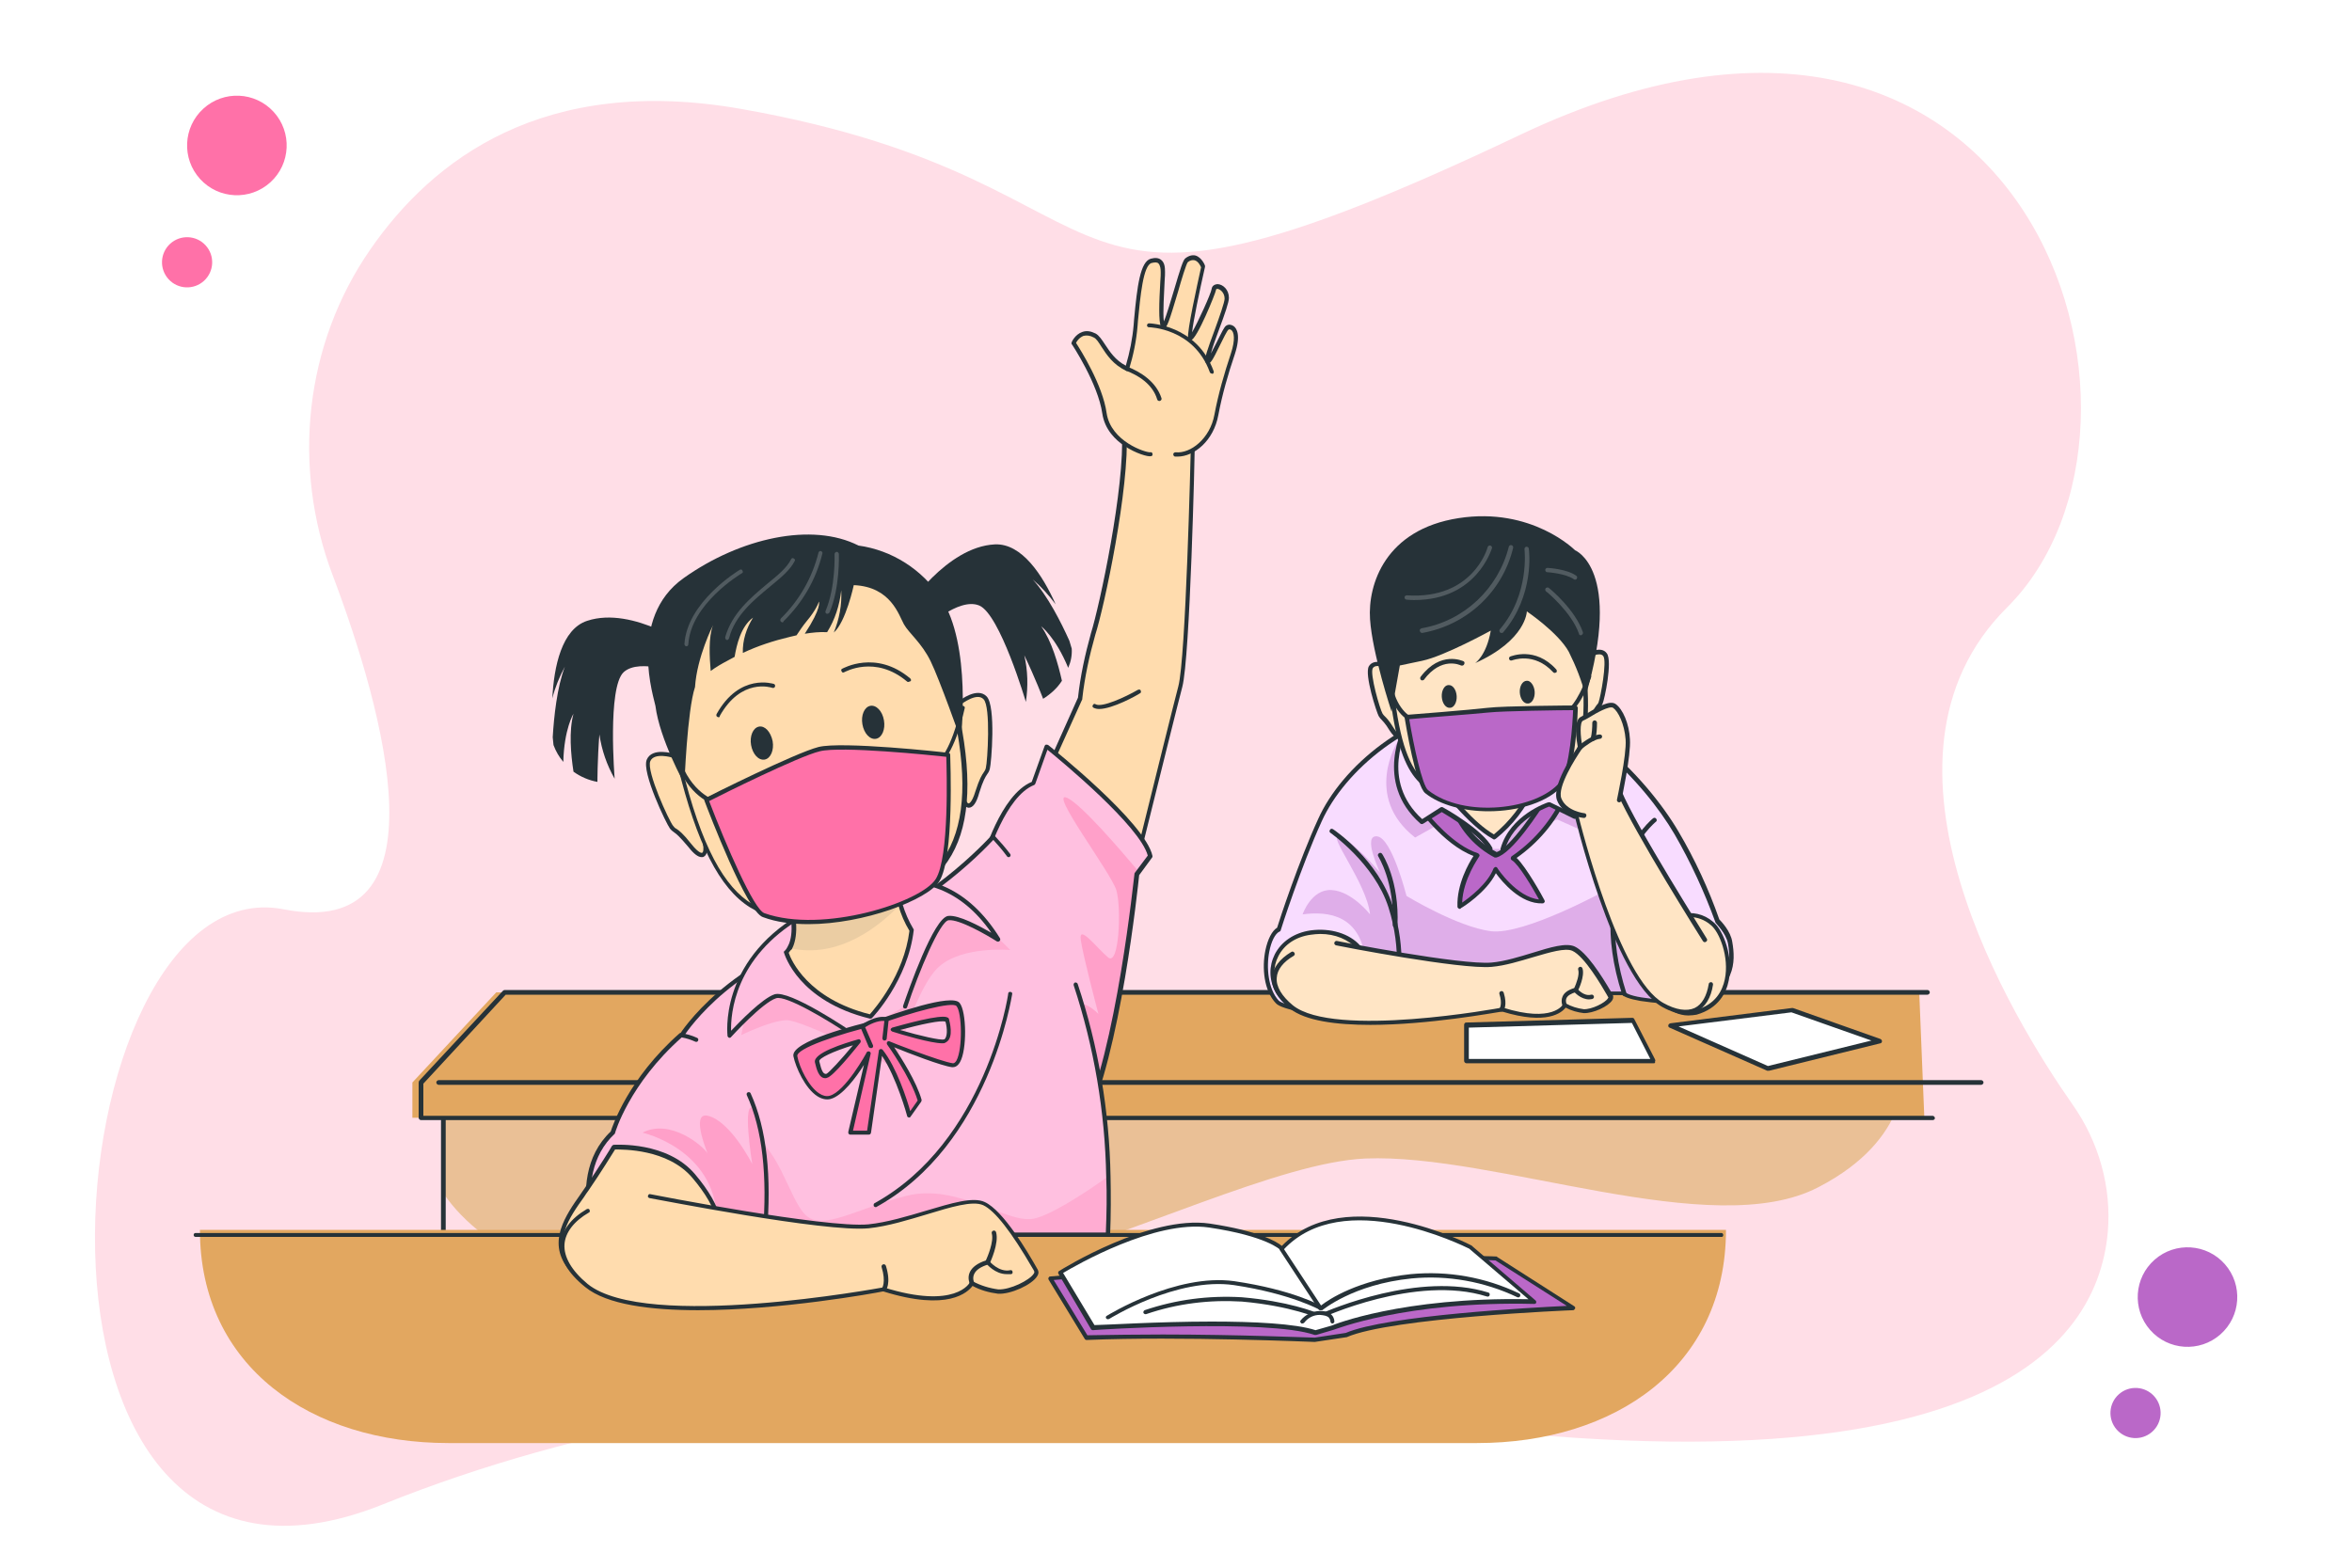 <?xml version="1.0" encoding="utf-8"?>
<!-- Generator: Adobe Illustrator 21.1.0, SVG Export Plug-In . SVG Version: 6.00 Build 0)  -->
<svg version="1.1" id="Layer_1" xmlns="http://www.w3.org/2000/svg" xmlns:xlink="http://www.w3.org/1999/xlink" x="0px" y="0px"
	 viewBox="0 0 600 400" style="enable-background:new 0 0 600 400;" xml:space="preserve">
<style type="text/css">
	.st0{fill:#FFFFFF;}
	.st1{fill:#FFDEE7;}
	.st2{fill:#EAC096;}
	.st3{fill:#263238;}
	.st4{fill:#E2A760;}
	.st5{fill:#F8DCFF;}
	.st6{clip-path:url(#SVGID_2_);}
	.st7{opacity:0.4;enable-background:new    ;}
	.st8{fill:#BA68C8;}
	.st9{fill:#FFE5C5;}
	.st10{opacity:0.2;}
	.st11{fill:#FFDCAE;}
	.st12{fill:#FFC0E0;}
	.st13{clip-path:url(#SVGID_4_);}
	.st14{fill:#FF71A8;}
	.st15{clip-path:url(#SVGID_6_);}
	.st16{opacity:0.25;}
	.st17{opacity:0.27;}
	.st18{clip-path:url(#SVGID_8_);}
	.st19{opacity:9.000000e-02;}
</style>
<rect class="st0" width="600" height="400"/>
<path class="st1" d="M84.8,146.6c-10.4-27.6-7.1-58.8,9.7-83c15.8-22.8,44.1-44.7,94.6-35.8c109,19.2,69,68.2,198.7,6.6
	S559.3,107.9,512,155c-39.2,39,1.7,105.4,16.7,126.8c6.7,9.5,10,21.1,9,32.6c-2.8,31.3-37,75.9-226.8,40.3
	c0,0-110.5-12.2-213.1,29.1s-85-163.3-25.5-151.8C114.4,240.3,98,181.5,84.8,146.6z"/>
<g id="freepik--character-3--inject-234_3_">
	<g>
		<path class="st2" d="M483.8,283.1c-2.5,6.3-8.1,13.7-19.9,19.8c-27.1,14.2-82.3-8.7-115.6-7.3c-21.9,1-58,19.1-97.4,30.3l0,0
			c-20.7,5.9-42.3,9.9-63.2,8.5c-19.5-1.3-36.4-5.1-49.7-10.9c-11.1-4.9-19.6-11.3-24.8-18.9v-21.6H483.8z"/>
	</g>
	<g>
		<path class="st3" d="M113.1,331.7c-0.3,0-0.6-0.3-0.6-0.6v-48c0-0.3,0.3-0.6,0.6-0.6s0.6,0.3,0.6,0.6v48
			C113.7,331.5,113.4,331.7,113.1,331.7z"/>
	</g>
	<g>
		<polyline class="st4" points="489.6,253.2 126.6,253.2 105.2,276.2 105.2,285.2 490.9,285.2 		"/>
		<path class="st3" d="M493,285.8H107.4c-0.3,0-0.6-0.3-0.6-0.6v-9c0-0.1,0.1-0.3,0.1-0.4l21.4-23c0.1-0.1,0.3-0.2,0.4-0.2h363
			c0.3,0,0.6,0.3,0.6,0.6c0,0.3-0.3,0.6-0.6,0.6H129l-21,22.7v8.2H493c0.3,0,0.6,0.3,0.6,0.6S493.3,285.8,493,285.8z"/>
	</g>
	<g>
		<path class="st3" d="M505.4,276.8H111.9c-0.3,0-0.6-0.3-0.6-0.6s0.3-0.6,0.6-0.6h393.5c0.3,0,0.6,0.3,0.6,0.6
			S505.7,276.8,505.4,276.8z"/>
	</g>
	<g>
		<polygon class="st0" points="374.1,261.6 374.1,270.7 421.9,270.7 416.6,260.4 		"/>
		<path class="st3" d="M421.9,271.3h-47.8c-0.3,0-0.6-0.3-0.6-0.6v-9.2c0-0.3,0.2-0.6,0.5-0.6l42.4-1.2c0.2,0,0.4,0.1,0.5,0.3
			l5.3,10.3c0.1,0.2,0.1,0.4,0,0.5C422.3,271.2,422.1,271.3,421.9,271.3z M374.7,270.2H421l-4.7-9.2l-41.6,1.2V270.2z"/>
	</g>
	<g>
		<polygon class="st0" points="426.1,261.6 457.1,257.7 479.4,265.6 451,272.6 		"/>
		<path class="st3" d="M451,273.2c-0.1,0-0.2,0-0.2,0l-24.9-11c-0.2-0.1-0.4-0.3-0.3-0.6c0-0.2,0.2-0.4,0.5-0.5l31-3.9
			c0.1,0,0.2,0,0.3,0l22.3,7.9c0.2,0.1,0.4,0.3,0.4,0.6c0,0.2-0.2,0.5-0.4,0.5l-28.4,7C451.1,273.2,451,273.2,451,273.2z
			 M428.2,261.9L451,272l26.4-6.5l-20.4-7.2L428.2,261.9z"/>
	</g>
	<g>
		<path class="st5" d="M431.9,255.6c-1,0.2-1.9,0.3-2.9,0.2c-3.4-0.1-6.8-0.4-10.2-0.9c-3.6-0.6-4.5-1.5-4.5-1.5l-59-0.2h-7
			c-0.8,2.9-3.3,4.9-6.2,5.2c-4.1,0.6-14.8-1.3-16.2-2.8c-4.7-4.9-3.2-16.8,0.4-18.5c0,0,5.2-16.2,10.5-28
			c5.7-12.6,21.9-27.2,42.9-29.6c20.9-2.4,41.2,21.2,48.1,32.9c4.2,7.1,7.7,14.7,10.4,22.5c0,0,2.8,2.6,3.3,5.5
			C442.4,246.4,441.4,252.5,431.9,255.6z"/>
	</g>
	<g>
		<defs>
			<path id="SVGID_1_" d="M431.9,255.6c-1,0.2-1.9,0.3-2.9,0.2c-3.4-0.1-6.8-0.4-10.2-0.9c-3.6-0.6-4.5-1.5-4.5-1.5l-59-0.2h-7
				c-0.8,2.9-3.3,4.9-6.2,5.2c-4.1,0.6-14.8-1.3-16.2-2.8c-4.7-4.9-3.2-16.8,0.4-18.5c0,0,5.2-16.2,10.5-28
				c5.7-12.6,21.9-27.2,42.9-29.6c20.9-2.4,41.2,21.2,48.1,32.9c4.2,7.1,7.7,14.7,10.4,22.5c0,0,2.8,2.6,3.3,5.5
				C442.4,246.4,441.4,252.5,431.9,255.6z"/>
		</defs>
		<clipPath id="SVGID_2_">
			<use xlink:href="#SVGID_1_"  style="overflow:visible;"/>
		</clipPath>
		<g class="st6">
			<g class="st7">
				<path class="st8" d="M430.7,254.4c-0.5,0.6-1.1,1-1.7,1.4c-3.4-0.1-6.8-0.4-10.2-0.9c-3.6-0.6-4.5-1.5-4.5-1.5l-59-0.2
					c-3.9-2.6-6.5-5.5-7-8.7c-1.5-10.8-9.1-12.1-16-11.2c0,0,2.2-6.5,7.4-6.2s9.8,6.2,9.8,6.2c-0.8-7.9-11-20.5-7.9-19.9
					c3.1,0.7,10.2,8.9,10.5,9.3c-0.2-0.4-4.6-9.7-0.8-9.3s7.5,15.2,7.5,15.2s13,7.9,21.5,9c8.5,1.1,29.7-10.6,29.7-10.6l0.9,7.8
					c0,0,11.5-7.3,16.8-3.8S433.9,250.5,430.7,254.4z"/>
			</g>
			<g class="st7">
				<path class="st8" d="M380.6,220.6c-2.8-4.6-13.9-10.1-13.9-10.1l-5.7,3.2c-13.3-10.4-4.5-24.4-4.5-24.4c3.6-4.5,38.4-7.1,45.2,0
					c6.8,7.1,6,16.6,3,23.1l-7.4-3.3c0,0-10.7,3.1-13.3,11.4"/>
			</g>
		</g>
	</g>
	<g>
		<path class="st3" d="M340.3,259.1c-4.8,0-13.4-1.5-14.8-3.1c-3.1-3.2-3.6-9.1-2.7-13.5c0.6-2.9,1.7-5,3-5.8
			c0.6-2,5.5-16.9,10.5-27.8c5.9-13.1,22.7-27.6,43.3-29.9c19.9-2.3,40.4,19.2,48.6,33.2c4.2,7.1,7.7,14.7,10.4,22.4
			c0.5,0.5,2.9,3,3.3,5.7c0.9,5.1,0.9,12.3-9.9,15.8c0,0,0,0-0.1,0c-1,0.2-2,0.3-3.1,0.2c-3.4-0.1-6.9-0.4-10.3-0.9
			c-2.9-0.5-4.2-1.1-4.6-1.5l-58.8-0.2h-6.6c-1,2.9-3.6,4.9-6.6,5.2C341.6,259.1,341,259.1,340.3,259.1z M382.5,180
			c-1,0-1.9,0.1-2.9,0.2c-20.2,2.3-36.6,16.5-42.4,29.3c-5.3,11.6-10.5,27.8-10.5,27.9c0,0.1-0.2,0.3-0.3,0.3
			c-1.1,0.5-2.1,2.5-2.6,5.1c-0.8,4-0.3,9.6,2.4,12.5c1.2,1.3,11.6,3.2,15.7,2.6c2.7-0.2,5-2.1,5.8-4.7c0.1-0.2,0.3-0.4,0.5-0.4h7
			l59,0.2c0.1,0,0.3,0.1,0.4,0.2l0,0c0,0,0.9,0.8,4.2,1.3c3.3,0.5,6.8,0.8,10.1,0.9c0.9,0.1,1.9,0,2.8-0.2c9.8-3.2,10-9.4,9.1-14.5
			c-0.5-2.6-3.1-5.1-3.1-5.2c-0.1-0.1-0.1-0.1-0.1-0.2c-2.8-7.7-6.3-15.3-10.4-22.4C419.5,199.7,401,180,382.5,180z M431.9,255.6
			L431.9,255.6L431.9,255.6z"/>
	</g>
	<g>
		<path class="st8" d="M376.9,218.2c0,0-4.7,6.4-4.4,13.1c0,0,7.1-4.4,9-9.6c0,0,5.5,8.5,12,8.3c0,0-5.2-9.6-7.6-11.1
			c5.6-3.8,10.1-9,13-15.1c0,0-4.3,0.4-4.2-1.1c0,0-8.7,14.4-13.1,15.4c-4.8-2.5-8.6-6.7-10.5-11.7l-9.5-1.2
			C361.6,205.2,368.9,215.7,376.9,218.2z"/>
		<path class="st3" d="M372.4,231.9c-0.1,0-0.2,0-0.3-0.1c-0.2-0.1-0.3-0.3-0.3-0.5c-0.2-5.7,2.9-11.1,4.1-12.9
			c-7.8-2.9-14.5-12.6-14.8-13c-0.1-0.2-0.1-0.4,0-0.6c0.1-0.2,0.3-0.3,0.6-0.3l9.5,1.2c0.2,0,0.4,0.2,0.5,0.4
			c1.9,4.9,5.5,8.9,10.1,11.3c3.5-1.1,10.2-11.2,12.6-15.1c0.1-0.2,0.4-0.3,0.6-0.2c0.2,0.1,0.4,0.3,0.4,0.6c0,0,0,0.1,0.1,0.1
			c0.5,0.4,2.4,0.5,3.5,0.4c0.2,0,0.4,0.1,0.5,0.2c0.1,0.2,0.1,0.4,0,0.6c-2.8,6-7.2,11.1-12.6,14.9c2.5,2.4,6.6,9.8,7.1,10.8
			c0.1,0.2,0.1,0.4,0,0.5c-0.1,0.2-0.3,0.3-0.5,0.3c-5.6,0.2-10.3-5.5-11.9-7.7c-2.4,4.9-8.6,8.8-8.9,8.9
			C372.6,231.9,372.5,231.9,372.4,231.9z M362.8,205.9c2.1,2.7,8,9.8,14.2,11.8c0.2,0.1,0.3,0.2,0.4,0.4c0.1,0.2,0,0.4-0.1,0.5
			c0,0.1-4.1,5.7-4.3,11.7c1.9-1.3,6.5-4.8,8-8.7c0.1-0.2,0.3-0.3,0.5-0.4c0.2,0,0.4,0.1,0.5,0.3c0,0.1,4.9,7.4,10.6,8
			c-1.7-3.1-5.2-9-6.9-10c-0.2-0.1-0.3-0.3-0.3-0.5c0-0.2,0.1-0.4,0.2-0.5c5.3-3.6,9.5-8.4,12.4-14c-1,0-2.5,0-3.3-0.6
			c-1.9,3.1-8.9,13.9-13,14.9c-0.1,0-0.3,0-0.4,0c-4.8-2.5-8.6-6.7-10.7-11.7L362.8,205.9z"/>
	</g>
	<g>
		<path class="st5" d="M380.3,216.6c-2.5-4.6-12.4-10.1-12.4-10.1l-5.1,3.2c-11.8-10.4-4-24.4-4-24.4c3.2-4.5,34.2-7.1,40.3,0
			c6.1,7.1,5.4,16.6,2.7,23.1l-6.5-3.2c0,0-9.5,3.1-11.8,11.4"/>
		<path class="st3" d="M383.4,217.2c-0.1,0-0.1,0-0.2,0c-0.3-0.1-0.5-0.4-0.4-0.7c2.4-8.5,11.8-11.7,12.2-11.8c0.1,0,0.3,0,0.4,0
			l6,2.9c2.4-6.3,2.9-15.2-2.8-22c-3.1-3.6-12.9-4.5-21.2-4.1c-8.8,0.4-16.8,2.2-18.2,4.1c-0.3,0.5-7.3,13.5,3.6,23.4l4.7-3
			c0.2-0.1,0.4-0.1,0.6,0c0.4,0.2,10.1,5.6,12.6,10.3c0.1,0.3,0,0.6-0.2,0.8c-0.3,0.1-0.6,0-0.8-0.2c-2.2-4-10.3-8.7-11.9-9.7
			l-4.8,3c-0.2,0.1-0.5,0.1-0.7-0.1c-12-10.6-4.2-25-4.1-25.1c1.9-2.7,11.3-4.3,19.1-4.6c4.1-0.2,17.9-0.4,22.1,4.5
			c6.3,7.3,5.5,17,2.8,23.7c-0.1,0.1-0.2,0.3-0.3,0.3c-0.1,0.1-0.3,0-0.4,0l-6.3-3.1c-1.4,0.5-9.2,3.7-11.3,11
			C383.9,217,383.6,217.2,383.4,217.2z"/>
	</g>
	<g>
		<path class="st3" d="M356.3,252.2c0,0-0.1,0-0.1,0c-0.3-0.1-0.5-0.4-0.4-0.7c0-0.1,2-8.7-1.6-20c-3.6-11.2-14.7-18.9-14.8-19
			c-0.3-0.2-0.3-0.5-0.1-0.8c0.2-0.3,0.5-0.3,0.8-0.1c0.5,0.3,11.5,7.9,15.2,19.6c3.7,11.6,1.7,20.2,1.6,20.6
			C356.8,252,356.6,252.2,356.3,252.2z"/>
	</g>
	<g>
		<path class="st3" d="M355.9,236.7C355.9,236.7,355.9,236.7,355.9,236.7c-0.3,0-0.6-0.3-0.6-0.6c0.5-11.1-3.7-17.5-3.7-17.6
			c-0.2-0.3-0.1-0.6,0.2-0.8c0.3-0.2,0.6-0.1,0.8,0.2c0.2,0.3,4.4,6.8,3.9,18.2C356.5,236.4,356.2,236.7,355.9,236.7z"/>
	</g>
	<g>
		<path class="st3" d="M414.3,254.1c-0.2,0-0.5-0.2-0.5-0.4c-9.8-30.3,7.7-44.8,7.9-44.9c0.2-0.2,0.6-0.2,0.8,0.1
			c0.2,0.2,0.2,0.6-0.1,0.8c-0.2,0.1-17,14.2-7.5,43.7c0.1,0.3-0.1,0.6-0.4,0.7C414.4,254.1,414.3,254.1,414.3,254.1z"/>
	</g>
	<g>
		<path class="st3" d="M412.3,236.7c-0.2,0-0.4-0.1-0.5-0.4c-2.3-6,1.8-20.5,1.9-21.1c0.1-0.3,0.4-0.5,0.7-0.4
			c0.3,0.1,0.5,0.4,0.4,0.7c0,0.1-4.1,14.7-2,20.4c0.1,0.3,0,0.6-0.3,0.7C412.4,236.7,412.4,236.7,412.3,236.7z"/>
	</g>
	<g>
		<path class="st9" d="M367.2,199.8c0,0,7.4,10.2,13.9,13.8c4.3-3.4,7.7-7.7,9.9-12.7c3.7-8.2-23.1-1.1-23.1-1.1"/>
		<path class="st3" d="M381.2,214.2c-0.1,0-0.2,0-0.3-0.1c-6.6-3.6-13.8-13.5-14.1-13.9c-0.2-0.3-0.1-0.6,0.1-0.8
			c0.2-0.2,0.5-0.1,0.7,0c0.1-0.1,0.1-0.1,0.2-0.1c2.1-0.5,20.2-5.3,23.6-1.4c0.7,0.8,0.8,1.9,0.2,3.2c-2.3,5-5.7,9.5-10,12.9
			C381.4,214.1,381.3,214.2,381.2,214.2z M368.3,200.3c1.9,2.4,7.6,9.6,12.8,12.6c4-3.3,7.3-7.5,9.4-12.3c0.6-1.3,0.1-1.8,0-2
			C388.1,195.9,373.9,198.9,368.3,200.3z"/>
	</g>
	<g>
		<path class="st9" d="M405.2,167.3c0,0,3.1-1.9,4.4-0.2c1.2,1.7-0.7,11.3-1.1,12.3c-0.4,1-0.7,0.5-2.4,3.9s-2.6,2-2.7,0.1"/>
		<path class="st3" d="M404.3,185.9c-0.1,0-0.1,0-0.2,0c-0.7-0.1-1.2-1-1.3-2.4c0-0.3,0.2-0.6,0.5-0.6c0.3,0,0.6,0.2,0.6,0.5
			c0,0.9,0.3,1.4,0.4,1.4c0,0,0.4-0.1,1.2-1.8c1.1-2.2,1.6-2.8,1.9-3.2c0.2-0.2,0.3-0.3,0.4-0.6c0.5-1.3,2.2-10.4,1.2-11.8
			c-0.9-1.2-3.6,0.4-3.6,0.4c-0.3,0.2-0.6,0.1-0.8-0.2c-0.2-0.3-0.1-0.6,0.2-0.8c0.1-0.1,3.6-2.2,5.1-0.1c1.5,2-0.6,11.9-1.1,12.9
			c-0.2,0.5-0.4,0.7-0.6,0.9c-0.3,0.4-0.8,0.9-1.8,3C406.1,184.5,405.3,185.9,404.3,185.9z"/>
	</g>
	<g>
		<path class="st9" d="M354.1,170.1c0,0-3.3-1.5-4.4,0.2c-1.1,1.8,1.9,11.1,2.5,12.1c0.6,1,0.8,0.4,2.8,3.6c2,3.2,2.8,1.7,2.7-0.1"
			/>
		<path class="st3" d="M356.9,188.5c-0.9,0-1.8-1.2-2.4-2.1c-1.2-2-1.8-2.4-2.1-2.8c-0.2-0.2-0.4-0.4-0.7-0.9
			c-0.5-0.9-3.7-10.6-2.5-12.7c1.3-2.2,4.9-0.5,5.1-0.5c0.3,0.1,0.4,0.5,0.3,0.7c-0.1,0.3-0.5,0.4-0.7,0.3c0,0-2.9-1.3-3.7,0
			c-0.8,1.4,1.8,10.4,2.5,11.6c0.2,0.3,0.3,0.4,0.5,0.6c0.4,0.4,1,0.9,2.3,3c1,1.6,1.4,1.6,1.4,1.6c0,0,0.3-0.5,0.2-1.4
			c0-0.3,0.2-0.6,0.5-0.6c0.3,0,0.6,0.2,0.6,0.5c0.1,1.4-0.3,2.3-1,2.6C357.1,188.5,357,188.5,356.9,188.5z"/>
	</g>
	<g>
		<path class="st9" d="M378.1,142.9c19.9-1.1,25,15.3,26.1,31.6c1.9,26.2-9.9,26.7-23.2,27.4c-13.6,0.8-22.8,4.2-26.1-25.6
			C353.2,160.4,358.6,144,378.1,142.9z"/>
		<path class="st3" d="M372.2,203c-8.9,0-15.2-3.4-17.7-26.6c-1.2-10.8,1-20,6.1-26.1c4.1-4.9,10.1-7.6,17.6-8h0
			c16.4-0.9,25.1,9.6,26.7,32.1c0.8,10.6-0.7,17.9-4.4,22.1c-4.4,5-11.5,5.4-18.9,5.9l-0.3,0c-1.1,0.1-2.2,0.1-3.3,0.2
			C375.8,202.8,373.9,203,372.2,203z M378.2,143.4c-7.2,0.4-12.9,3-16.8,7.6c-4.9,5.8-7,14.7-5.8,25.2c2.9,26.8,10.6,26.2,22.2,25.3
			c1.1-0.1,2.2-0.2,3.3-0.2l0.3,0c7.2-0.4,14-0.8,18.2-5.5c3.5-4,4.9-11,4.2-21.3C402.1,152.5,394.1,142.6,378.2,143.4L378.2,143.4z
			"/>
	</g>
	<g>
		<path class="st3" d="M362.8,173.6c-0.1,0-0.2,0-0.3-0.1c-0.2-0.2-0.3-0.5-0.1-0.8c5.1-6.8,10.8-4,10.9-4c0.3,0.1,0.4,0.5,0.2,0.8
			c-0.1,0.3-0.5,0.4-0.8,0.3c-0.2-0.1-5-2.4-9.5,3.7C363.2,173.5,363,173.6,362.8,173.6z"/>
	</g>
	<g>
		<path class="st3" d="M396.6,171.7c-0.2,0-0.3-0.1-0.4-0.2c-4.9-5.3-10.4-3-10.5-3c-0.3,0.1-0.6,0-0.7-0.3c-0.1-0.3,0-0.6,0.3-0.7
			c0.1,0,6.3-2.7,11.7,3.3c0.2,0.2,0.2,0.6,0,0.8C396.8,171.6,396.7,171.7,396.6,171.7z"/>
	</g>
	<g>
		<path class="st3" d="M371.6,177.6c0.1,1.6-0.7,3-1.7,3c-1.1,0.1-2-1.2-2.1-2.8c-0.1-1.6,0.7-3,1.7-3
			C370.6,174.7,371.5,176,371.6,177.6z"/>
	</g>
	<g>
		<path class="st3" d="M391.5,176.5c0.1,1.6-0.7,3-1.7,3c-1.1,0.1-2-1.2-2.1-2.8c-0.1-1.6,0.7-3,1.8-3
			C390.4,173.6,391.4,174.9,391.5,176.5z"/>
	</g>
	<g>
		<path class="st3" d="M400.1,182.2c-0.2,0-0.4-0.1-0.5-0.3c-0.1-0.3,0-0.6,0.2-0.8c0.1,0,2.5-1.5,5.1-8.7c0.1-0.3,0.4-0.4,0.7-0.3
			c0.3,0.1,0.4,0.4,0.3,0.7c-2.8,7.8-5.5,9.2-5.6,9.3C400.3,182.2,400.2,182.2,400.1,182.2z"/>
	</g>
	<g>
		<path class="st3" d="M360.6,184.4c-0.1,0-0.1,0-0.2,0c-0.2-0.1-4.3-1.6-6-7.8c-0.1-0.3,0.1-0.6,0.4-0.7c0.3-0.1,0.6,0.1,0.7,0.4
			c1.5,5.6,5.1,7,5.3,7.1c0.3,0.1,0.4,0.4,0.3,0.7C361.1,184.3,360.8,184.4,360.6,184.4z"/>
	</g>
	<g>
		<path class="st8" d="M358.8,183c0,0,16.5-1.3,20.7-1.8s22.3-0.6,22.3-0.6s-0.4,15.4-3.5,19.3c-6.1,7.5-25.3,9.3-34.3,2.1
			C361.7,200.2,358.8,183,358.8,183z"/>
		<path class="st3" d="M379.7,207c-6.1,0-12.2-1.5-16.1-4.6c-2.4-1.8-5-17.6-5.3-19.4c0-0.2,0-0.3,0.1-0.4c0.1-0.1,0.2-0.2,0.4-0.2
			c0.2,0,16.6-1.3,20.7-1.8c4.1-0.5,21.6-0.6,22.4-0.6c0.1,0,0.3,0.1,0.4,0.2c0.1,0.1,0.2,0.3,0.2,0.4c0,0.6-0.4,15.7-3.7,19.6
			C395.1,204.7,387.3,207,379.7,207z M359.5,183.5c1.1,6.6,3.3,16.9,4.8,18.1c9.2,7.3,27.8,5,33.6-2c2.6-3.3,3.3-15.5,3.4-18.4
			c-3.1,0-18,0.2-21.6,0.6C375.9,182.2,362.5,183.2,359.5,183.5z"/>
	</g>
	<g>
		<path class="st3" d="M389.5,156c0,0-0.1,7.3-13.2,13.2c0,0,2.9-1.9,4-8.3c0,0-11.8,6.5-17.5,7.7l-5.7,1.2l-2.1,11.8
			c0,0-4.9-14.7-5.5-23.6c-0.6-8.9,3.9-22.9,22.6-25.8c18.7-2.9,29.7,8.2,29.7,8.2s12.2,4.8,2.7,37.2c-1-3.9-2.5-7.7-4.3-11.3
			C397.5,161.4,389.5,156,389.5,156z"/>
	</g>
	<g>
		<path class="st9" d="M325.7,252.6c-3.1-6,0.3-13.5,8.6-14.7c8.3-1.2,16.6,3.8,13.9,13.3S329.7,260.2,325.7,252.6z"/>
		<path class="st3" d="M337.3,258.9c-4.6,0-9.9-1.9-12-6v0c-1.6-3-1.6-6.4-0.1-9.4c1.7-3.3,5-5.5,9.1-6.1c5.1-0.7,10,0.8,12.7,3.9
			c1.6,1.8,3.2,5.1,1.8,10.1c-1.1,4.1-4.8,6.9-9.9,7.4C338.4,258.9,337.8,258.9,337.3,258.9z M336.8,238.3c-0.8,0-1.6,0.1-2.4,0.2
			c-3.8,0.5-6.8,2.5-8.3,5.5c-1.4,2.7-1.3,5.7,0.1,8.4c0,0,0,0,0,0c1.9,3.7,7.2,5.9,12.6,5.4c4.6-0.5,7.9-2.9,8.9-6.6
			c1-3.6,0.4-6.7-1.6-9.1C344,239.7,340.6,238.3,336.8,238.3z"/>
	</g>
	<g>
		<path class="st9" d="M340.8,240.6c0,0,31.7,6.2,39.5,5.5c7.9-0.7,17.3-5.8,20.9-4.1c3.6,1.7,8.6,10.8,9.5,12.1
			c0.8,1.3-4.1,4-6.8,3.9c-1.7-0.2-3.3-0.7-4.8-1.5c0,0-2.5,5.3-16,1.1c0,0-42.9,8.1-53.8-0.7c-6.8-5.5-4.8-10.5,0.2-13.5"/>
		<path class="st3" d="M349.6,261.5c-8.7,0-16.6-1-20.6-4.2c-3.2-2.6-4.7-5.3-4.5-7.9c0.2-2.4,1.9-4.7,4.9-6.5
			c0.3-0.2,0.6-0.1,0.8,0.2c0.2,0.3,0.1,0.6-0.2,0.8c-2.6,1.5-4.2,3.5-4.3,5.6c-0.2,2.2,1.3,4.7,4.1,7c10.5,8.5,52.9,0.7,53.3,0.6
			c0.1,0,0.2,0,0.3,0c12.8,4,15.3-0.8,15.3-0.8c0.1-0.1,0.2-0.2,0.3-0.3c0.1,0,0.3,0,0.4,0c1.4,0.8,3,1.3,4.6,1.5
			c2,0.1,5.5-1.6,6.2-2.8c0.1-0.1,0.1-0.2,0.1-0.2c-0.1-0.1-0.2-0.4-0.4-0.7c-1.4-2.4-5.7-9.8-8.8-11.2c-1.8-0.8-5.8,0.4-9.9,1.6
			c-3.4,1-7.2,2.2-10.7,2.5c-7.8,0.7-38.4-5.2-39.7-5.5c-0.3-0.1-0.5-0.4-0.4-0.7c0.1-0.3,0.4-0.5,0.7-0.4
			c0.3,0.1,31.7,6.2,39.4,5.5c3.4-0.3,7.2-1.5,10.5-2.5c4.5-1.4,8.5-2.6,10.7-1.6c3,1.4,6.8,7.3,9.3,11.6c0.2,0.3,0.3,0.5,0.4,0.7
			c0.1,0.2,0.3,0.7-0.1,1.4c-1,1.6-4.9,3.4-7.3,3.3c-1.6-0.2-3.1-0.6-4.6-1.4c-1,1.3-4.8,4.5-16.2,1
			C381.1,258.4,364.4,261.5,349.6,261.5z"/>
	</g>
	<g>
		<path class="st3" d="M399.1,256.9c-0.2,0-0.4-0.1-0.5-0.3c0,0-0.5-1.1,0-2.3c0.4-1,1.4-1.7,3-2.2c0.5-1.1,1.4-3.4,1-4.7
			c-0.1-0.3,0.1-0.6,0.4-0.7c0.3-0.1,0.6,0.1,0.7,0.4c0.6,2-1,5.4-1.2,5.7c-0.1,0.1-0.2,0.3-0.4,0.3c-1.3,0.4-2.2,0.9-2.5,1.6
			c-0.3,0.7,0,1.3,0,1.4c0.1,0.3,0,0.6-0.3,0.8C399.3,256.9,399.2,256.9,399.1,256.9z"/>
	</g>
	<g>
		<path class="st3" d="M405.4,255c-2.2,0-3.8-1.9-3.9-2c-0.2-0.2-0.2-0.6,0.1-0.8c0.2-0.2,0.6-0.2,0.8,0.1c0,0,1.6,2,3.5,1.5
			c0.3-0.1,0.6,0.1,0.7,0.4c0.1,0.3-0.1,0.6-0.4,0.7C406,254.9,405.7,255,405.4,255z"/>
	</g>
	<g>
		<path class="st3" d="M383.1,258.1c-0.1,0-0.3,0-0.4-0.1c-0.2-0.2-0.3-0.5-0.1-0.8c0,0,0.7-1.1-0.1-3.6c-0.1-0.3,0.1-0.6,0.4-0.7
			c0.3-0.1,0.6,0.1,0.7,0.4c1,3.2,0,4.5-0.1,4.7C383.5,258,383.3,258.1,383.1,258.1z"/>
	</g>
	<g>
		<path class="st9" d="M428.9,233.8c2.7-0.8,5.7-0.1,7.8,1.8c4.1,3.2,8.3,19.3-3.9,22.7C420.6,261.6,414.4,235.5,428.9,233.8z"/>
		<path class="st3" d="M430.7,259.1c-2.4,0-4.7-1.1-6.6-3.1c-3.8-4.1-5.2-11.3-3.4-16.4c1.3-3.6,4.2-5.8,8-6.3
			c2.9-0.8,6-0.1,8.3,1.9c2.8,2.2,5.2,9.3,4,15c-0.6,3.1-2.6,7.1-8.2,8.7C432.2,259,431.4,259.1,430.7,259.1z M431.2,234
			c-0.7,0-1.4,0.1-2.1,0.3c0,0-0.1,0-0.1,0c-4.4,0.5-6.3,3.3-7.2,5.6c-1.7,4.7-0.4,11.4,3.1,15.3c1.5,1.7,4.1,3.5,7.7,2.5
			c5.1-1.4,6.8-5,7.4-7.8c1.2-5.7-1.4-12.2-3.6-13.9C434.9,234.7,433,234,431.2,234z M428.9,233.8L428.9,233.8L428.9,233.8z"/>
	</g>
	<g>
		<path class="st9" d="M435.1,239.7c0,0-18.1-28.6-21.9-37.9l-11.2,4.9c0.3,1.3,10.3,42.9,22.3,49.6c7.6,4.3,11.6,0.6,12.4-5.2"/>
		<path class="st3" d="M430.2,258.8c-1.8,0-3.9-0.6-6.2-1.9c-12.5-7-22.5-49.6-22.6-50c-0.1-0.3,0.1-0.5,0.3-0.6l11.2-4.9
			c0.1-0.1,0.3-0.1,0.4,0c0.1,0.1,0.3,0.2,0.3,0.3c3.7,9.1,21.7,37.5,21.8,37.8c0.2,0.3,0.1,0.6-0.2,0.8c-0.3,0.2-0.6,0.1-0.8-0.2
			c-0.7-1.1-17.5-27.8-21.7-37.5l-10.3,4.5c1.1,4.5,10.7,42.5,21.9,48.8c3.2,1.8,6,2.2,8,1.3c1.9-0.9,3.1-3.1,3.6-6.1
			c0-0.3,0.3-0.5,0.6-0.5c0.3,0,0.5,0.3,0.5,0.6c-0.5,3.4-2,5.8-4.2,6.9C432.2,258.6,431.2,258.8,430.2,258.8z"/>
	</g>
	<g>
		<path class="st9" d="M404.1,208.1c0,0-5-0.4-6.4-4.1c-1.4-3.7,5.3-13.2,5.3-13.2s-1.4-6.5,0.4-7.4c1.8-0.9,6.7-4.4,8.2-3.3
			s3.2,4.5,3.5,8.5c0.3,4.1-2.2,15.5-2.2,15.5"/>
		<path class="st3" d="M404.1,208.7C404,208.7,404,208.7,404.1,208.7c-0.3,0-5.4-0.5-6.9-4.5c-1.4-3.7,4.1-11.9,5.3-13.6
			c-0.3-1.6-1.2-6.8,0.8-7.7c0.4-0.2,0.9-0.5,1.6-0.9c3.1-1.9,5.8-3.3,7.2-2.4c1.9,1.3,3.5,5.1,3.7,9c0.3,4.1-2.1,15.2-2.2,15.7
			c-0.1,0.3-0.4,0.5-0.7,0.4c-0.3-0.1-0.5-0.4-0.4-0.7c0-0.1,2.5-11.4,2.2-15.3c-0.3-4-1.9-7.2-3.2-8.1c-0.9-0.6-4.4,1.4-6,2.4
			c-0.7,0.4-1.2,0.7-1.7,0.9c-0.8,0.4-0.7,3.8-0.1,6.7c0,0.2,0,0.3-0.1,0.4c-1.8,2.6-6.4,9.9-5.3,12.7c1.3,3.3,5.9,3.8,5.9,3.8
			c0.3,0,0.5,0.3,0.5,0.6C404.6,208.5,404.4,208.7,404.1,208.7z"/>
	</g>
	<g>
		<path class="st0" d="M403,190.7c0,0,3.1-2.6,5.1-2.8"/>
		<path class="st3" d="M403,191.3c-0.2,0-0.3-0.1-0.4-0.2c-0.2-0.2-0.2-0.6,0.1-0.8c0.1-0.1,3.3-2.8,5.4-2.9c0.3,0,0.6,0.2,0.6,0.5
			c0,0.3-0.2,0.6-0.5,0.6c-1.5,0.1-3.9,1.9-4.8,2.7C403.3,191.3,403.1,191.3,403,191.3z"/>
	</g>
	<g>
		<path class="st0" d="M406.3,188.5c0.3-1.4,0.4-2.7,0.4-4.1"/>
		<path class="st3" d="M406.3,189.1c0,0-0.1,0-0.1,0c-0.3-0.1-0.5-0.4-0.4-0.7c0.3-1.3,0.4-2.7,0.4-4c0-0.3,0.3-0.6,0.6-0.6
			c0.3,0,0.6,0.3,0.6,0.6c0,1.4-0.1,2.8-0.4,4.2C406.8,188.9,406.5,189.1,406.3,189.1z"/>
	</g>
	<g class="st10">
		<g>
			<path class="st0" d="M383.1,161.5c-0.1,0-0.3,0-0.4-0.1c-0.2-0.2-0.3-0.6-0.1-0.8c7.7-9,6.3-20.3,6.3-20.5c0-0.3,0.2-0.6,0.5-0.6
				c0.3,0,0.6,0.2,0.6,0.5c0.1,0.5,1.5,11.9-6.5,21.3C383.5,161.4,383.3,161.5,383.1,161.5z"/>
		</g>
		<g>
			<path class="st0" d="M362.8,161.5c-0.3,0-0.5-0.2-0.6-0.5c-0.1-0.3,0.1-0.6,0.5-0.7c10.8-1.9,19.5-10.1,22.2-20.8
				c0.1-0.3,0.4-0.5,0.7-0.4c0.3,0.1,0.5,0.4,0.4,0.7C383.3,151,374.2,159.5,362.8,161.5C362.9,161.5,362.9,161.5,362.8,161.5z"/>
		</g>
		<g>
			<path class="st0" d="M360.8,153.1c-0.6,0-1.3,0-2-0.1c-0.3,0-0.5-0.3-0.5-0.6c0-0.3,0.3-0.5,0.6-0.5
				c16.7,1.1,20.5-11.8,20.6-12.3c0.1-0.3,0.4-0.5,0.7-0.4c0.3,0.1,0.5,0.4,0.4,0.7C380.5,140,376.8,153.1,360.8,153.1z"/>
		</g>
		<g>
			<path class="st0" d="M403.3,162.1c-0.2,0-0.5-0.1-0.5-0.4c-1.9-5.5-8.3-10.8-8.4-10.8c-0.2-0.2-0.3-0.5-0.1-0.8
				c0.2-0.2,0.5-0.3,0.8-0.1c0.3,0.2,6.7,5.5,8.7,11.3c0.1,0.3-0.1,0.6-0.3,0.7C403.4,162.1,403.3,162.1,403.3,162.1z"/>
		</g>
		<g>
			<path class="st0" d="M401.8,147.9c-0.1,0-0.2,0-0.3-0.1c-2.1-1.5-6.7-1.8-6.8-1.8c-0.3,0-0.5-0.3-0.5-0.6c0-0.3,0.3-0.5,0.6-0.5
				c0.2,0,5,0.3,7.3,2c0.3,0.2,0.3,0.5,0.1,0.8C402.2,147.8,402,147.9,401.8,147.9z"/>
		</g>
	</g>
</g>
<g id="freepik--character-2--inject-234_3_">
	<g>
		<path class="st4" d="M440.3,313.8H51c0,35,28.4,54.4,63.4,54.4c0,0,0,0,0,0h262.4C411.9,368.2,440.3,348.8,440.3,313.8
			C440.3,313.8,440.3,313.8,440.3,313.8z"/>
	</g>
	<g>
		<path class="st11" d="M263.8,203.9l11.7-25.9c0.6-5.5,1.7-11,3.3-16.3c2.4-7.5,8.7-37.8,8-51.7s17.5,3.2,17.5,3.2
			s-1.2,54.4-3.2,62c-2,7.6-19.5,78.5-19.5,78.5"/>
		<path class="st3" d="M281.6,254.2c0,0-0.1,0-0.1,0c-0.3-0.1-0.5-0.4-0.4-0.6c0.2-0.7,17.5-71,19.5-78.5c1.9-7.2,3.1-57.7,3.2-61.6
			c-3.2-2.9-11.6-9.7-14.9-8.1c-1.1,0.5-1.6,2.1-1.5,4.7c0.8,14.3-5.7,44.8-8,51.9c-1.5,5.3-2.7,10.8-3.3,16.2c0,0.1,0,0.1,0,0.2
			l-11.7,25.9c-0.1,0.3-0.4,0.4-0.7,0.3c-0.3-0.1-0.4-0.4-0.3-0.7l11.6-25.9c0.6-5.5,1.8-11,3.3-16.4c2.2-7,8.7-37.3,7.9-51.5
			c-0.2-3,0.5-4.9,2.1-5.7c4.7-2.2,15.1,7.3,16.3,8.4c0.1,0.1,0.2,0.2,0.2,0.4c0,2.2-1.2,54.6-3.2,62.1c-2,7.5-19.3,77.7-19.5,78.4
			C282,254,281.8,254.2,281.6,254.2z"/>
	</g>
	<g>
		<path class="st12" d="M293.4,218.5l-2.9,3.9l-0.5,0.7c0,0-4.5,45.3-13.6,63.6c-0.4,0.9-0.9,1.8-1.4,2.5
			c-10.1,16.2-23.9-69.5-23.9-69.5s4.6-16.7,12.6-19.8l3.4-9.4C267,190.5,291.6,210.1,293.4,218.5z"/>
	</g>
	<g>
		<defs>
			<path id="SVGID_3_" d="M293.4,218.5l-2.9,3.9l-0.5,0.7c0,0-4.5,45.3-13.6,63.6c-0.4,0.9-0.9,1.8-1.4,2.5
				c-10.1,16.2-23.9-69.5-23.9-69.5s4.6-16.7,12.6-19.8l3.4-9.4C267,190.5,291.6,210.1,293.4,218.5z"/>
		</defs>
		<clipPath id="SVGID_4_">
			<use xlink:href="#SVGID_3_"  style="overflow:visible;"/>
		</clipPath>
		<g class="st13">
			<g class="st7">
				<path class="st14" d="M290.5,222.4l-0.5,0.7c0,0-4.5,45.3-13.6,63.6c-6-7.6-4.3-26.1-2.9-29c2-4,6.7,1,6.7,1s-3.9-14.7-4.5-18.9
					c-0.6-4.2,4.2,2.2,7,4.5s3.4-12.6,2.1-17.1c-1.3-4.5-17.7-26-12.5-23.6C276.1,205.5,285.6,216.6,290.5,222.4z"/>
			</g>
		</g>
	</g>
	<g>
		<path class="st3" d="M272.3,291.8c-0.2,0-0.3,0-0.5-0.1c-9.8-2-20.8-69.1-21.3-72c0-0.1,0-0.2,0-0.2c0.2-0.7,4.7-16.7,12.7-20
			l3.3-9.2c0.1-0.2,0.2-0.3,0.4-0.3c0.2,0,0.3,0,0.5,0.1c1,0.8,24.8,19.8,26.6,28.3c0,0.1,0,0.3-0.1,0.4l-3.3,4.5
			c-0.3,2.9-4.8,46-13.7,63.6c-0.4,0.9-0.9,1.7-1.4,2.6C274.4,291,273.4,291.8,272.3,291.8z M251.5,219.7
			c3.1,19.3,12.9,69.5,20.4,71c0.8,0.2,1.7-0.4,2.5-1.8c0.5-0.8,1-1.6,1.4-2.5c9-18,13.5-63,13.6-63.4c0-0.1,0-0.2,0.1-0.3l3.3-4.4
			c-2-7.5-21.9-24-25.6-27l-3.1,8.7c-0.1,0.1-0.2,0.3-0.3,0.3C256.5,203.2,252,218.3,251.5,219.7z"/>
	</g>
	<g>
		<path class="st12" d="M274.1,251.3c5.3,15.8,8.1,32.4,8.4,49c0.1,4.7,0.1,9.6-0.1,14.7H173.9l-0.1-50.9c0,0,12.3-19.8,40-25.7
			c21.4-4.6,39.4-25,39.4-25c1.4,1.5,2.7,3,4,4.7"/>
	</g>
	<g>
		<defs>
			<path id="SVGID_5_" d="M274.1,251.3c5.3,15.8,8.1,32.4,8.4,49c0.1,4.7,0.1,9.6-0.1,14.7H173.9l-0.1-50.9c0,0,12.3-19.8,40-25.7
				c21.4-4.6,39.4-25,39.4-25c1.4,1.5,2.7,3,4,4.7"/>
		</defs>
		<clipPath id="SVGID_6_">
			<use xlink:href="#SVGID_5_"  style="overflow:visible;"/>
		</clipPath>
		<g class="st15">
			<g class="st16">
				<path class="st14" d="M282.4,315.1H175c2.8-14.9,10.3-27.3,15.3-26c8.1,2.1,10.9,16.8,15.2,20.9c4.3,4.2,12.9-1.6,25.8-4.9
					c12.9-3.2,25.1,6.9,32.1,5.9c4-0.6,12.7-6.1,19.1-10.7C282.7,305,282.6,309.9,282.4,315.1z"/>
			</g>
			<g class="st17">
				<path class="st14" d="M197.6,248.1c0,0-6.2,2.7-8.5,16c0,0,7.1-3.5,11.3-3.8c4.3-0.3,27.7,12.1,27.7,12.1s5.4-20.5,11.5-25.8
					c6-5.3,18.1-4.2,18.1-4.2s-10.9-12-20.8-12.2c-4-0.1-10.6,8.4-18,11.2C208.6,245.3,197.6,248.1,197.6,248.1z"/>
			</g>
		</g>
	</g>
	<g>
		<path class="st3" d="M282.4,315.6H173.9c-0.3,0-0.5-0.2-0.5-0.5l-0.1-50.9c0-0.1,0-0.2,0.1-0.3c0.1-0.2,12.8-20,40.3-25.9
			c21-4.5,39-24.6,39.2-24.8c0.1-0.1,0.2-0.2,0.4-0.2c0.2,0,0.3,0.1,0.4,0.2c1.4,1.5,2.8,3.1,4,4.7c0.2,0.2,0.1,0.6-0.1,0.7
			c-0.2,0.2-0.6,0.1-0.7-0.1c-1.1-1.5-2.3-2.9-3.5-4.2c-2.8,3-19.7,20.5-39.3,24.7c-26,5.5-38.5,23.6-39.6,25.3l0.1,50.2h107.5
			c0.2-4.9,0.3-9.6,0.1-14.2c-0.3-16.6-3.1-33.1-8.3-48.9c-0.1-0.3,0.1-0.6,0.3-0.7c0.3-0.1,0.6,0.1,0.7,0.3
			c5.3,15.9,8.1,32.5,8.4,49.2c0.1,4.7,0.1,9.6-0.1,14.7C282.9,315.3,282.6,315.6,282.4,315.6z"/>
	</g>
	<g>
		<path class="st12" d="M230.9,256.7c0,0,7.5-22.2,11.1-22.5s12.7,5.5,12.7,5.5c-16-25.7-40.2-11.9-50.4-6
			c-20.7,12.2-18.1,30.5-18.1,30.5s8.1-8.9,11.7-10c3.6-1.1,20,10,20,10"/>
		<path class="st3" d="M217.9,264.7c-0.1,0-0.2,0-0.3-0.1c-6.5-4.4-17.1-10.7-19.6-9.9c-3.5,1.1-11.4,9.8-11.5,9.9
			c-0.1,0.2-0.4,0.2-0.5,0.2c-0.2-0.1-0.3-0.2-0.4-0.4c0-0.2-2.4-18.8,18.4-31.1c9.5-5.6,34.6-20.4,51.1,6.1
			c0.1,0.2,0.1,0.5-0.1,0.7c-0.2,0.2-0.5,0.2-0.7,0.1c-2.5-1.6-9.6-5.7-12.3-5.4c-2.2,0.2-7.6,13.1-10.6,22.2
			c-0.1,0.3-0.4,0.4-0.7,0.3c-0.3-0.1-0.4-0.4-0.3-0.7c1.3-3.8,7.8-22.5,11.5-22.9c2.7-0.3,8,2.6,11,4.3
			c-15.9-22.9-39.4-9.1-48.4-3.8c-17.2,10.1-18.1,24.6-18,28.8c2.2-2.3,8-8.3,11.1-9.3c3.8-1.2,18.8,8.9,20.5,10.1
			c0.2,0.2,0.3,0.5,0.1,0.7C218.2,264.6,218,264.7,217.9,264.7z"/>
	</g>
	<g>
		<path class="st11" d="M232.5,237.4c-1.5,12.9-10.5,22.1-10.5,22.1c-18.2-4.4-21.5-16.5-21.5-16.5c0.3-0.3,0.6-0.7,0.8-1.1
			c1-1.8,2.2-6.2-0.9-14.8c-0.8-2.3-1.8-4.5-2.9-6.7l32.5-5.6c-1.6,3.9-2,8.2-1.4,12.3c0.2,1.3,0.5,2.5,0.9,3.8
			C230.3,233.1,231.3,235.3,232.5,237.4z"/>
		<path class="st3" d="M222,259.9c0,0-0.1,0-0.1,0c-18.3-4.5-21.7-16.3-21.9-16.8c-0.1-0.2,0-0.4,0.2-0.5c0.3-0.3,0.5-0.6,0.7-1
			c1-1.7,2.1-5.9-1-14.4c-0.8-2.3-1.8-4.5-2.8-6.7c-0.1-0.2-0.1-0.3,0-0.5c0.1-0.1,0.2-0.3,0.4-0.3l32.5-5.6c0.2,0,0.4,0,0.5,0.2
			c0.1,0.1,0.2,0.4,0.1,0.5c-1.5,3.8-2,8-1.3,12.1c0.2,1.3,0.5,2.5,0.9,3.7c0.7,2.3,1.6,4.4,2.8,6.4c0.1,0.1,0.1,0.2,0.1,0.3
			c-1.5,12.9-10.5,22.3-10.6,22.4C222.3,259.9,222.2,259.9,222,259.9z M201.2,243.1c0.6,1.8,4.8,11.7,20.7,15.7
			c1.3-1.5,8.7-10,10.1-21.3c-1.2-2-2.2-4.2-2.8-6.5c-0.4-1.2-0.7-2.5-0.9-3.8c-0.6-3.9-0.3-8,1.1-11.7l-30.9,5.3
			c1,2,1.8,4.1,2.6,6.1c3.2,8.9,1.9,13.4,0.9,15.3C201.7,242.4,201.4,242.8,201.2,243.1z"/>
	</g>
	<g>
		<path class="st14" d="M244.4,256.3c-1.9-2.3-20.8,4.6-20.8,4.6s-21.4,5-20.7,8.6c0.7,3.6,4.6,11.5,8.9,10.5
			c4.3-1,9.9-11.3,9.9-11.3l-4.7,20.4h4.7l3-20.9c4.2,5.2,7.3,16.5,7.3,16.5l2.7-3.8c-1.8-6-7.9-14.7-7.9-14.7s13.1,5.2,16.3,5.7
			C246.3,272.2,246.3,258.6,244.4,256.3z M210.9,274.5c-1.4,0.3-1.9-1.4-2.4-3.6c-0.5-2.2,10.6-5.2,10.6-5.2
			S212.2,274.2,210.9,274.5z M241.1,265.6c-1.4,0.8-13.3-2.8-13.3-2.8s13.4-3.9,13.9-2.4S242.5,264.8,241.1,265.6L241.1,265.6z"/>
		<path class="st3" d="M221.6,289.5h-4.7c-0.2,0-0.3-0.1-0.4-0.2c-0.1-0.1-0.1-0.3-0.1-0.5l4-17.1c-2,3.2-5.5,7.9-8.5,8.7
			c-1.1,0.3-2.3,0-3.4-0.7c-3.1-2-5.5-7.3-6.1-10.2c-0.7-3.8,16-8,21.1-9.2c4.5-1.6,19.3-6.9,21.3-4.4l0,0c1.8,2.2,1.9,12,0.1,15.1
			c-0.7,1.2-1.4,1.3-2,1.3c-2.6-0.3-11.2-3.6-14.8-5.1c1.8,2.7,5.7,8.8,7,13.4c0,0.2,0,0.3-0.1,0.5l-2.7,3.8
			c-0.1,0.2-0.3,0.3-0.5,0.2c-0.2,0-0.4-0.2-0.4-0.4c0-0.1-2.7-9.8-6.4-15.3l-2.8,19.6C222.1,289.4,221.9,289.5,221.6,289.5z
			 M217.6,288.5h3.6l3-20.4c0-0.2,0.2-0.4,0.4-0.4c0.2-0.1,0.4,0,0.6,0.2c3.5,4.4,6.2,12.7,7,15.6l1.9-2.7
			c-1.8-5.9-7.7-14.2-7.8-14.3c-0.1-0.2-0.1-0.5,0-0.6c0.1-0.2,0.4-0.3,0.6-0.2c0.1,0.1,13.1,5.2,16.2,5.6c0.3,0,0.6-0.2,0.9-0.7
			c1.6-3,1.4-12.3,0-13.9c0,0,0,0,0,0c-1-1.2-11.3,1.5-20.2,4.8c-10.1,2.4-20.8,6.1-20.4,8c0.5,2.8,2.9,7.8,5.6,9.5
			c0.9,0.6,1.8,0.8,2.6,0.6c4-1,9.5-11,9.5-11.1c0.1-0.2,0.4-0.3,0.7-0.2c0.2,0.1,0.4,0.4,0.3,0.6L217.6,288.5z M210.5,275.1
			c-1.6,0-2.2-2.3-2.6-4c-0.6-2.4,7.5-4.9,11-5.9c0.2-0.1,0.5,0,0.6,0.2s0.1,0.4,0,0.6c-1.6,2-7,8.7-8.5,9l0,0
			C210.8,275.1,210.7,275.1,210.5,275.1z M217.6,266.7c-4.9,1.5-8.8,3.3-8.6,4.1c0.6,2.5,1,3.3,1.8,3.2
			C211.4,273.8,214.6,270.3,217.6,266.7z M240.4,266.2c-2.9,0-10.3-2.2-12.8-3c-0.2-0.1-0.4-0.3-0.4-0.5c0-0.2,0.2-0.4,0.4-0.5
			c2.9-0.8,12.4-3.5,14.1-2.6c0.3,0.1,0.4,0.4,0.4,0.5c0.1,0.5,1.3,4.6-0.7,5.8c0,0-0.1,0.1-0.2,0.1
			C241,266.2,240.7,266.2,240.4,266.2z M229.6,262.8c5.1,1.5,10.4,2.7,11.2,2.4c0,0,0,0,0.1,0c0.8-0.6,0.8-2.7,0.3-4.5
			C240.2,260.2,234.8,261.4,229.6,262.8z"/>
	</g>
	<g>
		<path class="st14" d="M222.1,266.9l-2.1-5c0,0,3.7-2.5,6.1-1.8l-0.5,4.8"/>
		<path class="st3" d="M222.1,267.4c-0.2,0-0.4-0.1-0.5-0.3l-2.1-5c-0.1-0.2,0-0.5,0.2-0.6c0.2-0.1,3.9-2.7,6.6-1.9
			c0.2,0.1,0.4,0.3,0.4,0.6l-0.5,4.8c0,0.3-0.3,0.5-0.6,0.5c-0.3,0-0.5-0.3-0.5-0.6l0.5-4.4c-1.7-0.2-4,1-4.9,1.6l2,4.6
			c0.1,0.3,0,0.6-0.3,0.7C222.2,267.4,222.2,267.4,222.1,267.4z"/>
	</g>
	<g>
		<path class="st11" d="M293.5,115.9c-0.9,0.2-10.6-2.7-11.7-10.5s-7.9-17.9-7.9-17.9s1.7-3.9,5.3-1.9c2.1,1.1,3.1,6.2,8.2,8.5
			c1.2-3.6,1.9-7.3,2.2-11.1c0.7-6.9,1.3-15.8,4-16.5s2.9,1.3,2.9,2.9s-0.9,12,0,13.6c0.9,1.6,4.9-15.8,6-16.6
			c2.8-2.1,4.2,1.7,4.2,1.7s-3.8,16.7-3.3,18c0.4,1.3,5.8-10.7,6-12.2c0.3-1.6,3.3-0.6,3.3,2.2c0.1,2.2-5.3,14.7-4.9,16
			c0.4,1.3,4-7.8,5-8.5s3.4,0.4,1.4,6.7c-1.8,5.1-3.2,10.3-4.2,15.5c-1.1,6.2-6.2,10.5-10.5,10.1"/>
		<path class="st3" d="M300.4,116.5c-0.2,0-0.4,0-0.6,0c-0.3,0-0.5-0.3-0.5-0.6c0-0.3,0.3-0.5,0.6-0.5c3.8,0.4,8.8-3.5,9.9-9.6
			c1-5.3,2.5-10.5,4.2-15.6c1.2-3.6,0.8-5.5,0.1-6c-0.3-0.2-0.6-0.2-0.7-0.1c-0.4,0.3-1.4,2.4-2.2,4c-1.9,3.9-2.4,4.7-3.1,4.7
			c-0.3,0-0.5-0.2-0.6-0.5c-0.3-0.8,0.5-3.1,2.4-8.2c1.2-3.3,2.5-7,2.5-7.9c0-1.5-1.1-2.4-1.8-2.5c-0.4,0-0.4,0.2-0.4,0.3
			c-0.1,0.8-4.9,12.7-6.4,12.8c-0.3,0-0.6-0.2-0.7-0.5c-0.4-1.4,2.4-14,3.3-18.1c-0.2-0.5-0.8-1.6-1.7-1.8c-0.5-0.1-1.1,0-1.7,0.5
			c-0.4,0.5-1.6,4.4-2.5,7.6c-2.3,7.7-2.8,9.2-3.6,9.3c-0.3,0-0.5-0.1-0.7-0.4c-0.7-1.2-0.5-6.4-0.2-11.6c0.1-1.1,0.1-1.9,0.1-2.3
			c0-0.9-0.1-1.8-0.6-2.3c-0.3-0.3-0.9-0.3-1.7-0.1c-2.2,0.5-2.9,8.7-3.5,14.7l-0.1,1.3c-0.3,3.8-1.1,7.6-2.2,11.2
			c0,0.1-0.1,0.3-0.3,0.3c-0.1,0.1-0.3,0.1-0.4,0c-3.3-1.5-5-4.1-6.3-6.1c-0.7-1.1-1.3-2.1-2-2.4c-0.9-0.5-1.8-0.6-2.6-0.4
			c-1,0.4-1.7,1.3-1.9,1.8c1.1,1.7,6.8,10.7,7.8,17.9c1.1,7.3,10,10.1,11.1,10c0.3-0.1,0.6,0.1,0.6,0.4c0.1,0.3-0.1,0.6-0.4,0.6
			c-0.7,0.2-3.9-0.7-6.7-2.6c-2.3-1.5-5.1-4.2-5.7-8.3c-1.1-7.6-7.7-17.6-7.8-17.7c-0.1-0.1-0.1-0.3,0-0.5c0-0.1,0.9-2,2.7-2.6
			c1.1-0.4,2.2-0.2,3.4,0.4c0.9,0.5,1.6,1.6,2.4,2.8c1.2,1.8,2.6,4,5.3,5.4c1-3.4,1.7-6.9,2-10.4l0.1-1.3c0.8-8.7,1.6-14.9,4.3-15.6
			c1.1-0.3,2-0.2,2.6,0.3c0.9,0.7,1,1.9,1,3.1c0,0.4,0,1.2-0.1,2.3c-0.1,2.6-0.5,8.2-0.2,10.3c0.7-1.5,1.7-5.1,2.6-8
			c1.6-5.4,2.3-7.7,2.9-8.1c0.9-0.7,1.8-0.9,2.6-0.7c1.6,0.5,2.4,2.5,2.4,2.6c0,0.1,0,0.2,0,0.3c-1.5,6.6-3,13.9-3.3,16.7
			c1.5-2.6,4.8-9.8,5-11.1c0.1-0.8,0.8-1.2,1.6-1.2c1.3,0.1,2.8,1.4,2.8,3.5c0,1.1-1,4-2.6,8.3c-0.7,1.9-1.6,4.3-2,5.9
			c0.4-0.8,1-1.9,1.4-2.7c1.4-2.8,2-4.1,2.5-4.4c0.6-0.4,1.3-0.3,1.9,0.1c0.8,0.6,1.9,2.3,0.3,7.2c-1.7,5-3.2,10.2-4.2,15.5
			C309.6,112.5,304.6,116.5,300.4,116.5z"/>
	</g>
	<g>
		<path class="st3" d="M295.7,102.3c-0.2,0-0.4-0.1-0.5-0.4c-1.2-4-5-6.2-7.9-7.3c-0.3-0.1-0.4-0.4-0.3-0.7c0.1-0.3,0.4-0.4,0.7-0.3
			c3.2,1.3,7.2,3.7,8.6,8c0.1,0.3-0.1,0.6-0.4,0.7C295.8,102.3,295.8,102.3,295.7,102.3z"/>
	</g>
	<g>
		<path class="st3" d="M309.1,95.3c-0.2,0-0.4-0.1-0.5-0.4c-4.1-11.2-15.4-11.4-15.5-11.4c-0.3,0-0.5-0.2-0.5-0.5
			c0-0.3,0.3-0.5,0.5-0.5c0.1,0,12.2,0.3,16.5,12.2c0.1,0.3,0,0.6-0.3,0.7C309.2,95.3,309.1,95.3,309.1,95.3z"/>
	</g>
	<g>
		<path class="st12" d="M190.9,279.3c3.4,7.6,5.6,18.9,4.1,35.9l-17.5,5.2l-22.7,4.3c0,0-11.8-23.3,1.5-35.7c0,0,3.6-12.6,17.4-24.8
			c1.4,0.2,2.7,0.6,3.9,1.1"/>
	</g>
	<g>
		<defs>
			<path id="SVGID_7_" d="M190.9,279.3c3.4,7.6,5.6,18.9,4.1,35.9l-17.5,5.2l-22.7,4.3c0,0-11.8-23.3,1.5-35.7
				c0,0,3.6-12.6,17.4-24.8c1.4,0.2,2.7,0.6,3.9,1.1"/>
		</defs>
		<clipPath id="SVGID_8_">
			<use xlink:href="#SVGID_7_"  style="overflow:visible;"/>
		</clipPath>
		<g class="st18">
			<g class="st7">
				<path class="st14" d="M195,315.2l-10.7,3.2c-1-2.3-1.5-4.8-1.4-7.4c-0.6-17.9-19-22-19-22c7.1-3.7,15.5,3.4,16.6,5.3
					c-1.3-3.3-3.7-10.5,0.1-9.6c5.8,1.4,11.3,12.3,11.3,12.3s-2.8-17.1,0.5-14.1l0,0C194.9,290.4,196.3,300.8,195,315.2z"/>
			</g>
		</g>
	</g>
	<g>
		<path class="st3" d="M154.8,325.3c-0.2,0-0.4-0.1-0.5-0.3c-0.1-0.2-11.8-23.7,1.5-36.3c0.5-1.5,4.5-13.5,17.5-25
			c0.1-0.1,0.3-0.2,0.4-0.1c1.4,0.2,2.8,0.6,4.1,1.2c0.3,0.1,0.4,0.4,0.3,0.7c-0.1,0.3-0.4,0.4-0.7,0.3c-1.1-0.5-2.3-0.9-3.5-1.1
			c-13.4,11.9-17,24.3-17,24.4c0,0.1-0.1,0.2-0.1,0.2c-12,11.2-3,31.8-1.6,34.7l22.3-4.2l17.1-5.1c1.2-14.7-0.1-26.6-4.1-35.3
			c-0.1-0.3,0-0.6,0.3-0.7s0.6,0,0.7,0.3c4.1,9,5.4,21.1,4.1,36.2c0,0.2-0.2,0.4-0.4,0.5l-17.5,5.2L154.8,325.3
			C154.9,325.3,154.9,325.3,154.8,325.3z M195,315.2L195,315.2L195,315.2z"/>
	</g>
	<g>
		<path class="st11" d="M145.1,323.1c-5.3-7.1,0.7-14.1,4.5-19.6c3.8-5.5,6.9-10.7,6.9-10.7s13.3-1,20.4,7.3
			c7.1,8.3,8.4,14.9,5,20.8C178.6,326.8,154.5,335.6,145.1,323.1z"/>
		<path class="st3" d="M159.9,330c-5.1,0-11.2-1.3-15.2-6.6c-5-6.7-0.4-13.3,3.4-18.7c0.4-0.5,0.7-1.1,1.1-1.6
			c3.7-5.4,6.9-10.6,6.9-10.7c0.1-0.1,0.2-0.2,0.4-0.3c0.6,0,13.7-0.9,20.8,7.5c7.1,8.4,8.7,15.2,5.1,21.4
			c-2.1,3.6-11.4,8.2-20.7,8.7C161.2,330,160.5,330,159.9,330z M156.9,293.3c-0.7,1.1-3.5,5.7-6.8,10.5c-0.4,0.5-0.7,1-1.1,1.6
			c-3.8,5.3-8,11.3-3.4,17.4c0,0,0,0,0,0c4.2,5.6,11.1,6.4,16.2,6.1c8.8-0.5,17.9-4.8,19.8-8.2c3.3-5.8,1.8-12.2-5-20.2
			C170.3,293.1,158.8,293.3,156.9,293.3z"/>
	</g>
	<g class="st19">
		<path class="st3" d="M229.6,230.8c-5,5.3-15.5,14-28.2,11.1c1-1.8,2.2-6.2-0.9-14.8h28.3C228.9,228.3,229.2,229.6,229.6,230.8z"/>
	</g>
	<g>
		<path class="st11" d="M245.1,179.3c0,0,4.2-3.3,6.3-1.2c2.1,2.2,1.1,16.5,0.7,18c-0.4,1.6-1,0.8-2.7,6c-1.7,5.2-3.3,3.4-3.8,0.7"
			/>
		<path class="st3" d="M247.1,206.1C247.1,206.1,247.1,206.1,247.1,206.1c-1-0.1-1.8-1.2-2.1-3.1c-0.1-0.3,0.1-0.6,0.4-0.6
			c0.3-0.1,0.6,0.1,0.6,0.4c0.3,1.5,0.8,2.2,1.1,2.2c0,0,0.8,0,1.7-3c1.1-3.4,1.7-4.3,2.2-5c0.2-0.3,0.4-0.6,0.5-1.1
			c0.4-1.5,1.3-15.6-0.6-17.5c-1.7-1.8-5.5,1.2-5.6,1.2c-0.2,0.2-0.6,0.1-0.7-0.1c-0.2-0.2-0.1-0.6,0.1-0.7c0.2-0.1,4.6-3.6,7-1.1
			c2.4,2.5,1.2,17.1,0.8,18.5c-0.2,0.7-0.4,1-0.7,1.4c-0.4,0.6-1,1.5-2,4.7C249.1,204.9,248.2,206.1,247.1,206.1z"/>
	</g>
	<g>
		<path class="st11" d="M171.8,192.9c0,0-5.1-1.6-6.3,1.2c-1.2,2.8,4.9,15.8,5.8,17.1s1.2,0.4,4.7,4.7c3.5,4.3,4.3,2,3.8-0.7"/>
		<path class="st3" d="M179,218.7c-0.9,0-2-0.8-3.4-2.6c-2.2-2.6-3-3.3-3.6-3.7c-0.4-0.3-0.7-0.5-1.1-1c-0.9-1.2-7.3-14.4-5.9-17.6
			c1.4-3.2,6.7-1.5,6.9-1.5c0.3,0.1,0.4,0.4,0.3,0.7c-0.1,0.3-0.4,0.4-0.7,0.3c0,0-4.6-1.4-5.6,0.9c-1.1,2.5,4.8,15.3,5.8,16.5
			c0.3,0.4,0.5,0.6,0.9,0.8c0.6,0.4,1.6,1.1,3.8,3.9c2,2.5,2.7,2.2,2.7,2.2c0.3-0.1,0.5-0.9,0.2-2.4c-0.1-0.3,0.1-0.6,0.4-0.6
			c0.3-0.1,0.6,0.1,0.6,0.4c0.2,0.9,0.4,3-0.8,3.6C179.4,218.7,179.2,218.7,179,218.7z"/>
	</g>
	<g>
		<path class="st11" d="M200.7,142.6c28.6-5.3,38.9,17.5,43.6,40.9c7.6,37.6-8.7,45.3-27.8,48.8c-19.5,3.6-32.9,5.4-43.1-37
			C167.9,172.6,172.6,147.8,200.7,142.6z"/>
		<path class="st3" d="M203,234.5c-4.1,0-8.1-0.8-11.7-3c-7.7-4.8-13.6-16.3-18.4-36.1c-3.7-15.3-2.3-29,3.9-38.6
			c5-7.8,13-12.7,23.8-14.7l0,0c23.3-4.3,37.8,9.2,44.3,41.3c3.3,16.5,2.3,28.3-3.1,36.3c-5.8,8.5-15.9,11.4-25.1,13.1
			C211.9,233.6,207.3,234.5,203,234.5z M208.8,142.3c-2.6,0-5.2,0.3-8.1,0.8l0,0c-10.4,1.9-18.2,6.7-23.1,14.2
			c-6.1,9.4-7.4,22.8-3.8,37.8c10.3,42.6,23.8,40.1,42.5,36.6c9-1.7,18.9-4.5,24.4-12.7c5.2-7.7,6.2-19.3,2.9-35.5
			C238.2,155.6,227,142.3,208.8,142.3z M200.7,142.6L200.7,142.6L200.7,142.6z"/>
	</g>
	<g>
		<path class="st3" d="M183.3,183c-0.1,0-0.2,0-0.3-0.1c-0.3-0.1-0.3-0.5-0.2-0.7c5.9-10.6,14.5-7.7,14.6-7.7
			c0.3,0.1,0.4,0.4,0.3,0.7s-0.4,0.4-0.7,0.3c-0.3-0.1-7.9-2.6-13.4,7.2C183.7,182.9,183.5,183,183.3,183z"/>
	</g>
	<g>
		<path class="st3" d="M231.7,174c-0.1,0-0.2,0-0.3-0.1c-8.2-6.9-15.9-2.4-16-2.4c-0.3,0.2-0.6,0.1-0.7-0.2
			c-0.2-0.3-0.1-0.6,0.2-0.7c0.1,0,8.5-4.9,17.3,2.5c0.2,0.2,0.3,0.5,0.1,0.7C232,173.9,231.8,174,231.7,174z"/>
	</g>
	<g>
		<path class="st3" d="M197.1,189.1c0.4,2.3-0.5,4.4-2,4.7c-1.6,0.3-3.1-1.4-3.5-3.7s0.5-4.4,2-4.7
			C195.1,185.1,196.6,186.7,197.1,189.1z"/>
	</g>
	<g>
		<path class="st3" d="M225.5,183.8c0.4,2.3-0.5,4.4-2,4.7c-1.6,0.3-3.1-1.4-3.5-3.7s0.5-4.4,2-4.7
			C223.5,179.8,225.1,181.4,225.5,183.8z"/>
	</g>
	<g>
		<path class="st3" d="M240,152.5c-4.8-7.2-12.4-12.1-21-13.3c-11.8-6-30.1-2-44.6,8.3s-7.4,31.1-7.2,32.6
			c1.1,8.6,7.4,19.9,7.4,19.9s0.7-18.7,2.7-24.7c0.5-7.7,4.6-15.8,4.6-15.8c-1.2,3-0.9,8.3-0.6,11.7c0.7-0.5,1.4-1,2.1-1.4
			c0,0,1.5-0.9,4-2.2c0.5-3,1.6-7.8,4.7-10c-1.7,2.7-2.7,5.8-2.6,9c3.8-1.8,7.8-3.1,12-4.1l1.7-0.4c0.8-1.2,1.6-2.4,2.5-3.5
			c2.7-3.2,3.2-5.1,3.2-5.1s0.8,1.5-3.6,8.2c1.9-0.3,3.8-0.5,5.7-0.4c2-3.2,3.2-6.9,3.6-10.7c0.2,3.7-0.5,7.4-1.9,10.8
			c3.1-2.7,5.1-12.1,5.1-12.1c9.5,0.4,11.5,7.7,12.8,10c1.3,2.3,4.5,4.7,6.8,9.4c2.3,4.7,7.7,20,7.7,20S248,164.6,240,152.5z"/>
	</g>
	<g>
		<path class="st3" d="M239.6,195.1c-0.2,0-0.3-0.1-0.4-0.2c-0.2-0.2-0.1-0.6,0.1-0.7c0.1,0,3.4-2.6,5.8-13.7
			c0.1-0.3,0.3-0.5,0.6-0.4c0.3,0.1,0.5,0.3,0.4,0.6c-2.6,11.6-6.1,14.2-6.3,14.3C239.8,195,239.7,195.1,239.6,195.1z"/>
	</g>
	<g>
		<path class="st3" d="M182.9,205.5c0,0-0.1,0-0.1,0c-0.3-0.1-6.4-1.5-9.9-10.1c-0.1-0.3,0-0.6,0.3-0.7c0.3-0.1,0.6,0,0.7,0.3
			c3.3,8.1,9.1,9.4,9.1,9.4c0.3,0.1,0.5,0.3,0.4,0.6C183.4,205.4,183.2,205.5,182.9,205.5z"/>
	</g>
	<g>
		<path class="st14" d="M180.2,204.1c0,0,22.8-11.5,28.7-12.9s32.9,1.5,32.9,1.5s1.1,25.9-2.7,32c-3.9,6.1-29.3,14.2-44.3,8.9
			C190.8,232.1,180.2,204.1,180.2,204.1z"/>
		<path class="st3" d="M206.2,235.8c-4.2,0-8.1-0.5-11.6-1.8c-4.1-1.4-13.8-26.8-14.9-29.7c-0.1-0.3,0-0.5,0.3-0.7
			c0.9-0.5,22.9-11.5,28.8-13c5.9-1.5,32,1.3,33.1,1.5c0.3,0,0.5,0.2,0.5,0.5c0,1.1,1.1,26.1-2.8,32.3
			C236.6,229.6,220.4,235.8,206.2,235.8z M180.9,204.4c4.3,11.2,11.4,27.7,14.1,28.6c14.9,5.3,40-2.8,43.7-8.7
			c3.5-5.5,2.8-27.7,2.7-31.2c-3.6-0.4-27-2.8-32.3-1.4C203.7,193,184,202.8,180.9,204.4z"/>
	</g>
	<g>
		<path class="st3" d="M273.4,165.5c0,0-0.2-0.7-0.6-2c-2.1-4.7-5.6-11.6-9.4-15.7c2.2,1.9,4.2,4.1,5.9,6.4
			c-3.3-7.4-8.6-15.6-15.5-15.3c-12.4,0.6-22.6,16.4-22.6,16.4l3.7,4.1l0,0l1,1.1c0,0,8.6-8.2,13.9-6s11.9,24.6,11.9,24.6
			c0.6-4,0.5-8-0.4-11.9c2.8,5.8,4.8,11.1,4.8,11.1c1.9-1.2,3.6-2.7,4.8-4.6c-1-4.4-2.6-10.1-5.3-13.9c0,0,3.7,2.8,6.9,10.6
			C273.2,168.8,273.5,167.2,273.4,165.5z"/>
	</g>
	<g>
		<path class="st3" d="M141.2,190.1c0,0-0.1-0.8-0.2-2c0.3-5.1,1.1-12.8,3.1-18c-1.4,2.6-2.5,5.3-3.2,8.1c0.4-8.1,2.4-17.7,8.9-19.8
			c11.8-3.9,27,7.2,27,7.2l-2,5.2l0,0l-0.5,1.4c0,0-11-4.5-15.2-0.7c-4.2,3.9-2.3,27.2-2.3,27.2c-2-3.5-3.3-7.3-3.9-11.3
			c-0.5,6.4-0.5,12.1-0.5,12.1c-2.2-0.4-4.3-1.3-6.1-2.6c-0.7-4.5-1.2-10.4,0-14.8c0,0-2.4,3.9-2.6,12.3
			C142.6,193.1,141.8,191.7,141.2,190.1z"/>
	</g>
	<g>
		<path class="st3" d="M439.2,315.6H49.9c-0.3,0-0.5-0.2-0.5-0.5s0.2-0.5,0.5-0.5h389.2c0.3,0,0.5,0.2,0.5,0.5
			S439.5,315.6,439.2,315.6z"/>
	</g>
	<g>
		<path class="st11" d="M165.8,305.1c0,0,44.6,8.8,55.7,7.7c11.1-1,24.4-8.1,29.5-5.8c5.1,2.3,12.2,15.1,13.3,17
			c1.1,1.9-5.8,5.7-9.6,5.5c-2.4-0.3-4.7-1-6.8-2.2c0,0-3.5,7.6-22.6,1.6c0,0-60.5,11.4-75.7-1c-9.6-7.7-6.8-14.8,0.4-19"/>
		<path class="st3" d="M178.1,334.3c-12.1,0-23.3-1.4-28.8-5.9c-4.5-3.6-6.6-7.3-6.3-11c0.3-3.4,2.6-6.5,6.7-8.9
			c0.3-0.1,0.6-0.1,0.7,0.2c0.1,0.3,0.1,0.6-0.2,0.7c-3.8,2.2-6,5.1-6.2,8.1c-0.2,3.2,1.8,6.7,5.9,10.1c14.9,12.1,74.7,1,75.3,0.9
			c0.1,0,0.2,0,0.3,0c18.3,5.7,21.9-1.2,21.9-1.3c0.1-0.1,0.2-0.2,0.3-0.3c0.1,0,0.3,0,0.4,0c2,1.1,4.3,1.8,6.6,2.1
			c3,0.1,7.9-2.3,9-4c0.3-0.4,0.1-0.6,0.1-0.7c-0.1-0.2-0.2-0.4-0.4-0.7c-5.4-9.3-9.6-14.7-12.6-16.1c-2.7-1.2-8.3,0.5-14.2,2.3
			c-4.7,1.4-10.1,3.1-15,3.6c-11,1.1-54-7.4-55.9-7.7c-0.3-0.1-0.5-0.3-0.4-0.6c0.1-0.3,0.3-0.5,0.6-0.4c0.4,0.1,44.7,8.7,55.6,7.7
			c4.8-0.5,10.1-2.1,14.8-3.5c6.4-1.9,11.9-3.6,14.9-2.2c4.8,2.2,11.1,13,13.1,16.5c0.2,0.3,0.3,0.6,0.4,0.7
			c0.2,0.4,0.4,0.9-0.1,1.7c-1.3,2.2-6.8,4.7-10,4.5c-2.3-0.3-4.5-0.9-6.5-2c-1.2,1.6-6.2,6.6-22.8,1.4
			C222.9,330,199.1,334.3,178.1,334.3z"/>
	</g>
	<g>
		<path class="st3" d="M247.9,327.9c-0.2,0-0.4-0.1-0.5-0.3c0-0.1-0.7-1.5,0-3c0.6-1.3,2-2.3,4.1-3c0.4-0.9,2.1-4.8,1.5-6.9
			c-0.1-0.3,0.1-0.6,0.4-0.7c0.3-0.1,0.6,0.1,0.7,0.4c0.8,2.8-1.5,7.7-1.6,7.9c-0.1,0.1-0.2,0.2-0.3,0.3c-2,0.6-3.2,1.4-3.7,2.5
			c-0.5,1.1,0,2.1,0,2.1c0.1,0.3,0,0.6-0.2,0.7C248.1,327.9,248,327.9,247.9,327.9z"/>
	</g>
	<g>
		<path class="st3" d="M256.8,325.1c-3,0-5.1-2.6-5.2-2.7c-0.2-0.2-0.2-0.6,0.1-0.7c0.2-0.2,0.6-0.2,0.7,0.1c0,0,2.4,2.9,5.3,2.3
			c0.3-0.1,0.6,0.1,0.6,0.4c0.1,0.3-0.1,0.6-0.4,0.6C257.5,325.1,257.1,325.1,256.8,325.1z"/>
	</g>
	<g>
		<path class="st3" d="M225.4,329.5c-0.1,0-0.2,0-0.3-0.1c-0.2-0.2-0.3-0.5-0.1-0.7c0,0,1.1-1.5-0.1-5.4c-0.1-0.3,0.1-0.6,0.4-0.7
			c0.3-0.1,0.6,0.1,0.7,0.4c1.4,4.5,0,6.3-0.1,6.3C225.7,329.4,225.5,329.5,225.4,329.5z"/>
	</g>
	<g class="st10">
		<g>
			<path class="st0" d="M199.6,158.8c-0.1,0-0.3-0.1-0.4-0.2c-0.2-0.2-0.2-0.5,0-0.8c4.7-4.6,8-10.4,9.6-16.8
				c0.1-0.3,0.4-0.5,0.6-0.4c0.3,0.1,0.5,0.4,0.4,0.6c-1.6,6.6-5,12.5-9.9,17.3C199.8,158.8,199.7,158.8,199.6,158.8z"/>
		</g>
		<g>
			<path class="st0" d="M211.1,156.6c-0.1,0-0.1,0-0.2,0c-0.3-0.1-0.4-0.4-0.3-0.7c2.6-6.1,2.3-14.4,2.3-14.5c0-0.3,0.2-0.5,0.5-0.6
				c0.3,0,0.5,0.2,0.6,0.5c0,0.4,0.3,8.7-2.4,15C211.5,156.4,211.3,156.6,211.1,156.6z"/>
		</g>
		<g>
			<path class="st0" d="M185.5,163.3c0,0-0.1,0-0.1,0c-0.3-0.1-0.4-0.4-0.4-0.7c1.7-6.1,6.5-10.1,10.8-13.7c2.7-2.2,5-4.1,6-6.2
				c0.1-0.3,0.5-0.4,0.7-0.2c0.3,0.1,0.4,0.5,0.2,0.7c-1.1,2.2-3.5,4.2-6.3,6.5c-4.1,3.4-8.9,7.3-10.4,13.1
				C185.9,163.1,185.7,163.3,185.5,163.3z"/>
		</g>
		<g>
			<path class="st0" d="M175.1,164.9C175.1,164.9,175.1,164.9,175.1,164.9c-0.3,0-0.5-0.3-0.5-0.6c0.7-10.7,13.6-18.6,14.1-18.9
				c0.3-0.2,0.6-0.1,0.7,0.2c0.2,0.3,0.1,0.6-0.2,0.7c-0.5,0.3-12.9,7.8-13.6,18C175.6,164.7,175.4,164.9,175.1,164.9z"/>
		</g>
	</g>
	<g>
		<path class="st3" d="M223.4,308c-0.2,0-0.4-0.1-0.5-0.3c-0.1-0.3,0-0.6,0.2-0.7c28.4-15.7,34.1-53.1,34.1-53.5
			c0-0.3,0.3-0.5,0.6-0.4c0.3,0,0.5,0.3,0.4,0.6c-0.1,0.4-5.8,38.4-34.7,54.3C223.5,308,223.5,308,223.4,308z"/>
	</g>
	<g>
		<path class="st3" d="M280.4,180.9c-0.5,0-1-0.1-1.4-0.3c-0.3-0.1-0.4-0.5-0.2-0.7c0.1-0.3,0.5-0.4,0.7-0.2
			c1.6,0.9,7.5-1.8,10.8-3.7c0.3-0.1,0.6-0.1,0.7,0.2c0.1,0.3,0.1,0.6-0.2,0.7C290.1,177.4,283.8,180.9,280.4,180.9z"/>
	</g>
	<g>
		<path class="st8" d="M277.2,341.4l-9.2-15.1c0,0,33.5-2.8,39.8-5.4c6.3-2.5,19.4,3.1,19.4,3.1s7.8-6.6,18.4-5.2
			c16.5,2.1,34,2.2,36.1,2.4l19.7,12.6c0,0-46.4,1.9-58,6.9l-8,1.3C335.4,341.9,301.6,340.4,277.2,341.4z"/>
		<path class="st3" d="M335.4,342.4C335.4,342.4,335.4,342.4,335.4,342.4c-0.4,0-34.1-1.5-58.2-0.5c-0.2,0-0.4-0.1-0.5-0.3
			l-9.2-15.1c-0.1-0.2-0.1-0.4,0-0.5c0.1-0.2,0.2-0.3,0.4-0.3c0.3,0,33.5-2.8,39.7-5.3c6-2.4,17.4,2.1,19.5,3
			c1.5-1.1,8.8-6.4,18.5-5.1c13,1.7,26.4,2.1,32.8,2.2c1.7,0,2.8,0.1,3.3,0.1c0.1,0,0.2,0,0.2,0.1l19.7,12.6
			c0.2,0.1,0.3,0.4,0.2,0.6c-0.1,0.2-0.3,0.4-0.5,0.4c-0.5,0-46.4,1.9-57.8,6.9c0,0-0.1,0-0.1,0L335.4,342.4
			C335.5,342.4,335.4,342.4,335.4,342.4z M296.6,340.5c19.1,0,37.6,0.8,38.8,0.8l7.9-1.2c10.5-4.5,47.9-6.5,56.4-6.9l-18.2-11.6
			c-0.5,0-1.6-0.1-3.1-0.1c-6.4-0.2-19.9-0.6-32.9-2.3c-10.2-1.3-17.9,5-18,5.1c-0.2,0.1-0.4,0.2-0.6,0.1c-0.1-0.1-12.9-5.5-19-3.1
			c-5.9,2.3-33.7,4.9-39.1,5.3l8.6,14.1C283.5,340.6,290.1,340.5,296.6,340.5z"/>
	</g>
	<g>
		<path class="st0" d="M270.4,324.7l8.4,14.1c0,0,44.7-2.9,56.7,1.3l4.3-1.3c0,0,18.1-7.5,51.4-6.7L375,318.2
			c0,0-32.1-16.8-48.1,0.4c0,0-3.2-3.6-18.5-5.9S270.4,324.7,270.4,324.7z"/>
		<path class="st3" d="M335.5,340.6c-0.1,0-0.1,0-0.2,0c-11.7-4.1-56.1-1.3-56.5-1.2c-0.2,0-0.4-0.1-0.5-0.3L270,325
			c-0.1-0.2-0.1-0.6,0.2-0.7c0.9-0.6,23.1-14.3,38.4-12.1c12.6,1.9,17.1,4.6,18.4,5.7c16.2-16.7,48.1-0.3,48.4-0.1
			c0,0,0.1,0,0.1,0.1l16.2,13.9c0.2,0.1,0.2,0.4,0.2,0.6c-0.1,0.2-0.3,0.3-0.5,0.3c0,0,0,0,0,0c-32.8-0.8-51,6.6-51.2,6.6l-4.4,1.3
			C335.6,340.6,335.6,340.6,335.5,340.6z M309.1,337.2c10.7,0,21.3,0.5,26.5,2.2l4.2-1.2c0.1-0.1,17.9-7.3,50.1-6.7l-15.1-12.9
			c-1.5-0.7-32.2-16.1-47.4,0.3c-0.1,0.1-0.2,0.2-0.4,0.2c-0.2,0-0.3-0.1-0.4-0.2c0,0-3.4-3.5-18.2-5.7c-13.8-2-34,9.7-37.2,11.6
			l8,13.3C281.5,338.1,295.4,337.2,309.1,337.2z"/>
	</g>
	<g>
		<path class="st3" d="M336.8,334.3C336.8,334.3,336.8,334.3,336.8,334.3c-0.2,0-0.4-0.1-0.4-0.2l-9.9-15.1
			c-0.2-0.2-0.1-0.6,0.2-0.7c0.2-0.2,0.6-0.1,0.7,0.2l9.6,14.6c1.9-1.5,9.5-6.6,22.9-8c9.5-0.9,19,0.8,27.6,4.9
			c0.3,0.1,0.4,0.4,0.3,0.7c-0.1,0.3-0.4,0.4-0.7,0.3c-8.4-4-17.8-5.7-27-4.8c-15,1.5-22.7,8.1-22.8,8.1
			C337.1,334.2,336.9,334.3,336.8,334.3z"/>
	</g>
	<g>
		<path class="st0" d="M336.8,333.7c0,0-7.1-4.2-22.1-6.3c-14.9-2.2-32.2,8.7-32.2,8.7"/>
		<path class="st3" d="M282.6,336.6c-0.2,0-0.3-0.1-0.4-0.2c-0.2-0.2-0.1-0.6,0.2-0.7c0.2-0.1,17.6-10.9,32.5-8.8
			c14.9,2.2,22,6.2,22.3,6.4c0.3,0.1,0.3,0.5,0.2,0.7c-0.1,0.3-0.5,0.3-0.7,0.2c-0.1,0-7.3-4.1-21.9-6.3
			c-14.6-2.1-31.6,8.5-31.8,8.6C282.8,336.6,282.7,336.6,282.6,336.6z"/>
	</g>
	<g>
		<path class="st3" d="M336.8,336.4c-0.1,0-0.1,0-0.2,0c-0.1,0-7.2-3.2-19.8-4.3c-8.3-0.5-16.5,0.5-24.4,3.2
			c-0.3,0.1-0.6-0.1-0.7-0.3c-0.1-0.3,0.1-0.6,0.3-0.7c8-2.7,16.3-3.8,24.8-3.3c11.7,1,18.6,3.7,19.9,4.3c2.5-1.1,25.4-11,43-5.5
			c0.3,0.1,0.4,0.4,0.3,0.7c-0.1,0.3-0.4,0.4-0.7,0.3c-18.1-5.7-42.2,5.5-42.4,5.6C337,336.4,336.9,336.4,336.8,336.4z"/>
	</g>
	<g>
		<path class="st0" d="M332.2,337.2c1.1-1.4,2.8-2.2,4.6-2.2c3.1,0,3.1,2.2,3.1,2.2"/>
		<path class="st3" d="M332.2,337.7c-0.1,0-0.2,0-0.3-0.1c-0.2-0.2-0.3-0.5-0.1-0.7c1.2-1.5,3.1-2.4,5-2.4h0c1.3,0,2.2,0.3,2.9,1
			c0.7,0.7,0.7,1.6,0.7,1.7c0,0.3-0.3,0.5-0.5,0.5c-0.3,0-0.5-0.3-0.5-0.5c0,0,0-0.5-0.4-1c-0.5-0.5-1.3-0.6-2.3-0.7
			c-1.6,0-3,0.7-4,2C332.6,337.6,332.4,337.7,332.2,337.7z"/>
	</g>
</g>
<ellipse transform="matrix(0.739 -0.674 0.674 0.739 -9.211 50.407)" class="st14" cx="60.4" cy="37.1" rx="12.7" ry="12.7"/>
<ellipse transform="matrix(0.739 -0.674 0.674 0.739 -32.614 49.633)" class="st14" cx="47.7" cy="66.9" rx="6.4" ry="6.4"/>
<ellipse transform="matrix(0.752 -0.659 0.659 0.752 -79.653 449.977)" class="st8" cx="558.1" cy="330.8" rx="12.7" ry="12.7"/>
<ellipse transform="matrix(0.752 -0.659 0.659 0.752 -102.416 448.537)" class="st8" cx="544.8" cy="360.4" rx="6.4" ry="6.4"/>
</svg>
